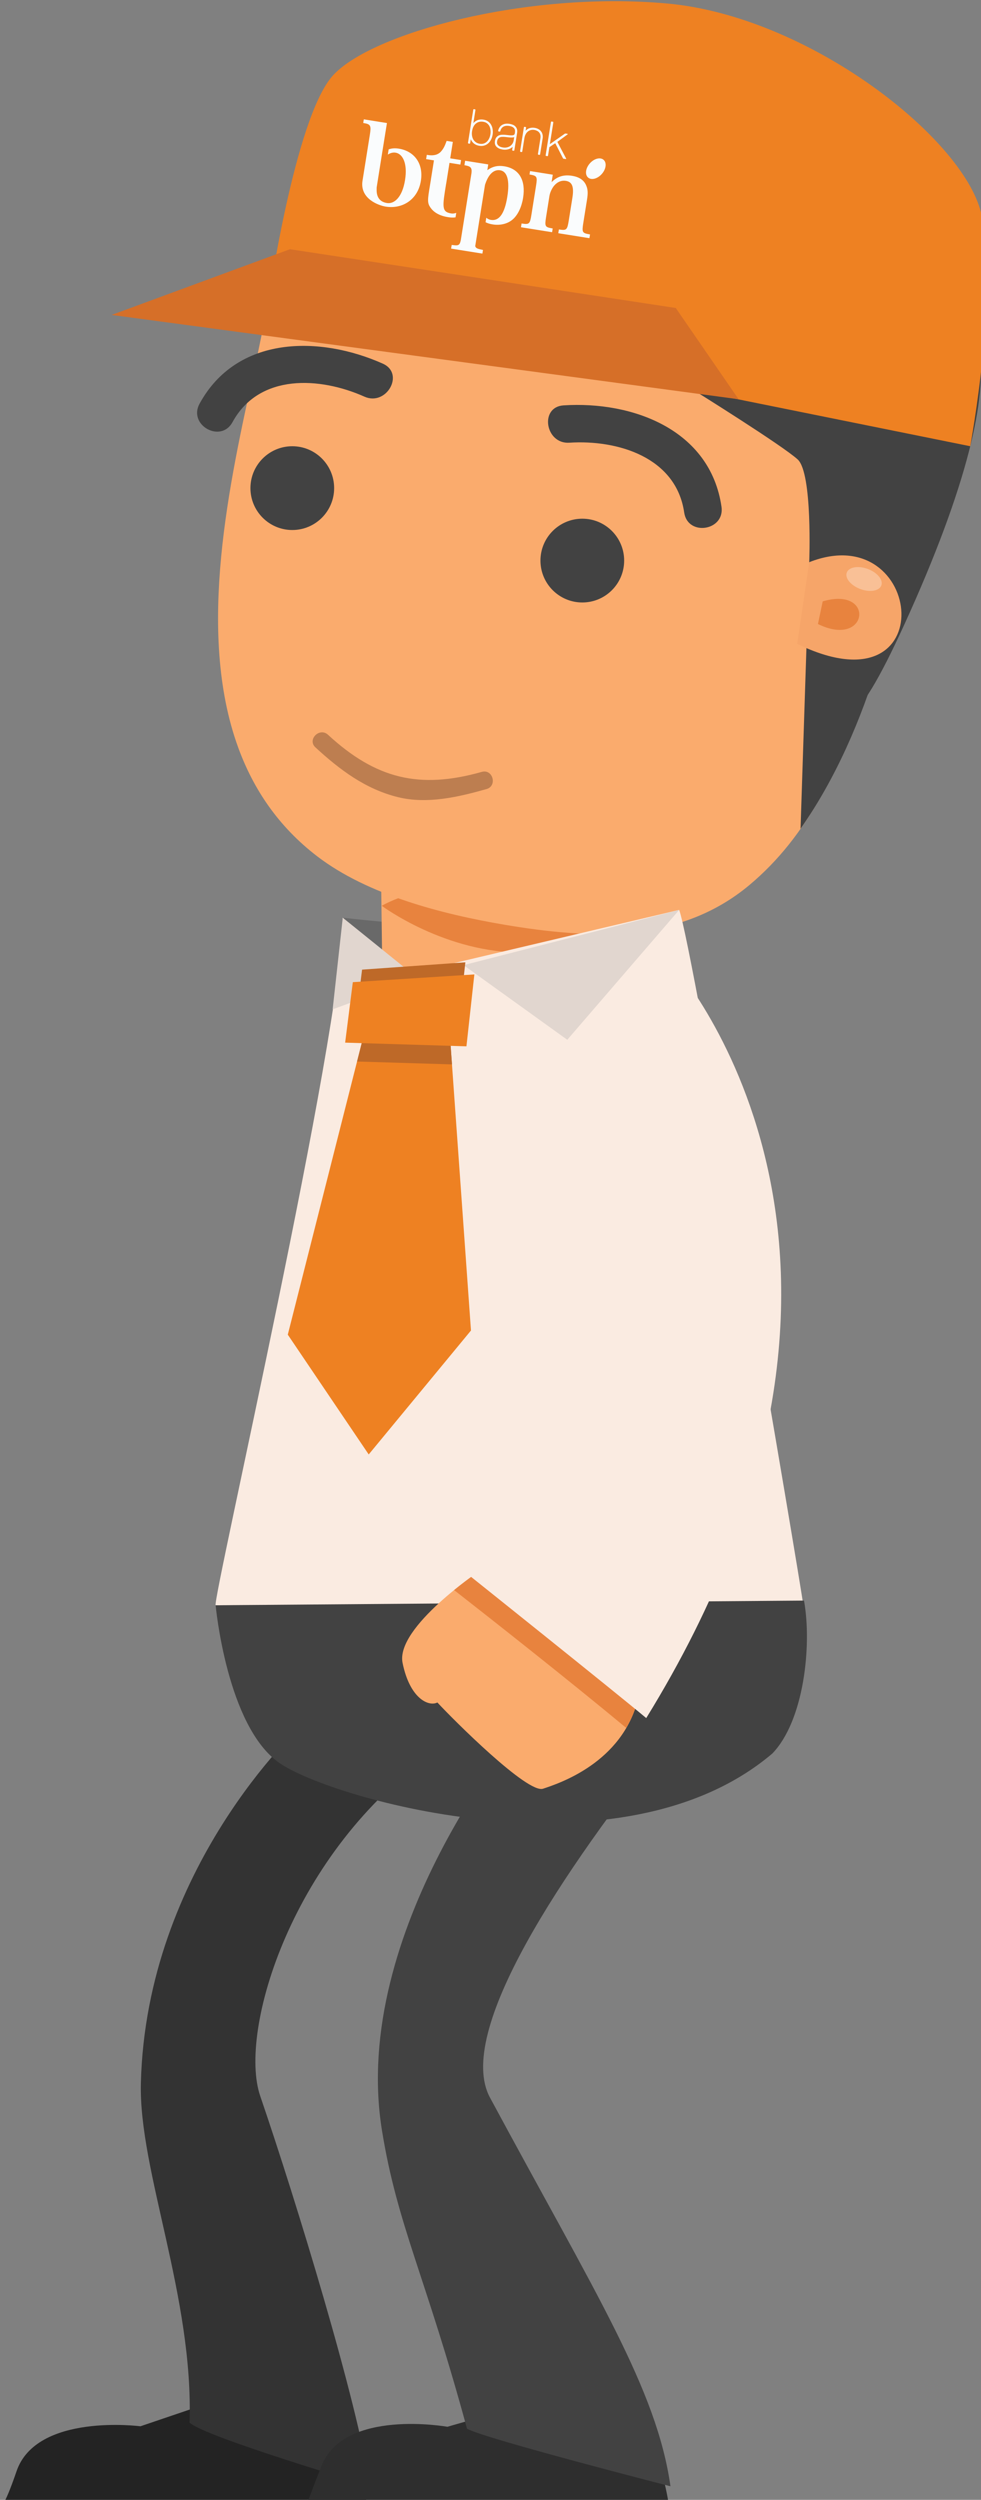 <?xml version="1.0" encoding="utf-8"?>
<!-- Generator: Adobe Illustrator 16.0.0, SVG Export Plug-In . SVG Version: 6.00 Build 0)  -->
<!DOCTYPE svg PUBLIC "-//W3C//DTD SVG 1.0//EN" "http://www.w3.org/TR/2001/REC-SVG-20010904/DTD/svg10.dtd">
<svg version="1.0" id="Layer_1" xmlns="http://www.w3.org/2000/svg" xmlns:xlink="http://www.w3.org/1999/xlink" x="0px" y="0px"
	 width="165.346px" height="420.945px" viewBox="0 0 165.346 420.945" enable-background="new 0 0 165.346 420.945"
	 xml:space="preserve">
<rect x="0" y="0" width="165.346" height="420.945" fill="#808080" stroke="none"/>
<path fill="#696969" d="M114.475,153.217c0,0-17.109,5.788-56.701,1.314l6.152,9.935l40.801-0.849L114.475,153.217z"/>
<rect x="64.493" y="148.696" transform="matrix(1 -0.013 0.013 1 -2.179 1.16)" fill="#FAAB6D" width="42.959" height="30.84"/>
<path fill="#E8833E" d="M64.336,152.52c0,0,10.773,8.045,23.951,7.87c13.18-0.176,19.005-8.442,19.005-8.442
	S78.768,144.662,64.336,152.52z"/>
<g>
	<path fill="#424242" d="M151.074,52.932c14.02-6.6,22.867,5.096,1.377,52.174c-17.69,38.754-8.564-9.615-8.564-9.615
		L151.074,52.932z"/>
	<path fill="#FAAB6D" d="M40.158,125.902c2.562,7.006,6.773,13.286,13.299,18.285c8.526,6.531,21.094,9.75,31.499,11.514
		c14.425,2.443,29.578,3.206,41.397-6.705c19.556-16.398,22.271-46.485,25.056-69.946c1.109-9.344,1.003-16.847,0.212-21.643
		c-5.781-0.796-11.564-1.593-17.34-2.392c-0.979-0.132-1.957-0.267-2.934-0.402c-19.283-2.66-38.566-5.319-57.853-7.977
		c-1.847-0.254-3.696-0.508-5.542-0.766c-6.926-0.953-13.85-1.906-20.775-2.863c-1.387,4.229-2.492,10.923-4.313,19.224
		C38.746,80.998,32.986,106.291,40.158,125.902z"/>
	<path fill="#424242" d="M154.355,80.521c1.109-9.344,2.475-19.793,1.683-24.591c-4.46-0.613-13.337,0.248-17.795-0.367
		L117.059,65.79c0,0,14.875,9.263,17.397,11.584s1.938,17.291,1.938,17.291l-1.463,44.885
		C146.823,122.563,152.044,99.997,154.355,80.521z"/>
	<circle fill="#424242" cx="49.265" cy="82.195" r="7.054"/>
	<circle fill="#424242" cx="98.147" cy="94.396" r="7.054"/>
	<g>
		<path fill="#424242" d="M39.187,71.086c4.515-8.267,14.792-7.615,22.241-4.293c3.715,1.657,6.846-3.885,3.102-5.555
			c-10.619-4.737-24.596-4.795-30.897,6.746C31.668,71.582,37.221,74.688,39.187,71.086L39.187,71.086z"/>
	</g>
	<g>
		<path fill="#424242" d="M121.607,85.326c-1.896-13.01-15.023-17.816-26.625-17.066c-4.09,0.265-3.084,6.55,0.977,6.287
			c8.144-0.527,18.003,2.436,19.361,11.756C115.912,90.361,122.199,89.383,121.607,85.326L121.607,85.326z"/>
	</g>
	<g>
		<g>
			<path fill="#F6A569" d="M136.395,94.665c19.396-7.626,22.717,25.8-2.025,13.754L136.395,94.665z"/>
			<path fill="#E8833E" d="M138.666,101.266c8.917-2.627,7.734,8.005-0.8,3.812L138.666,101.266z"/>
		</g>
		
			<ellipse transform="matrix(0.937 0.349 -0.349 0.937 43.236 -44.715)" opacity="0.3" fill="#FFFFFF" cx="145.614" cy="97.537" rx="3.108" ry="1.804"/>
	</g>
	<path fill="#EE8122" d="M163.532,75.14L45.154,51.235c0,0,4.502-31.313,10.914-38.474s32.57-14.32,56.367-12.173
		s49.83,22.542,52.924,35.259C168.454,48.563,163.532,75.14,163.532,75.14z"/>
	<polygon fill="#D66F28" points="124.489,67.229 113.9,51.863 48.865,41.967 18.824,53.032 	"/>
	<g>
		<g>
			<path fill="#BD7E50" d="M81.207,129.976c-10.492,2.966-17.854,1.184-25.922-6.249c-1.42-1.308-3.547,0.808-2.121,2.121
				c4.092,3.77,8.435,7.034,13.917,8.384c4.921,1.212,10.178-0.021,14.924-1.363C83.863,132.343,83.072,129.448,81.207,129.976
				L81.207,129.976z"/>
		</g>
	</g>
</g>
<g>
	<path fill="#232323" d="M45.529,401.143l-21.862,7.415c0,0-17.513-2.284-20.882,7.579c-2.209,6.473-2.804,6.1-2.804,6.1
		c17.274-0.445,61.911,0.832,61.911,0.832c0.149-5.666-6.246-20.699-6.246-20.699L45.529,401.143z"/>
	<path fill="#333333" d="M50.577,290.789c0,0-25.966,23.729-26.833,60.036c-0.354,14.724,8.893,35.92,8.205,57.115
		c2.602,2.438,30.393,10.638,30.393,10.638c-2.066-14.077-12.468-48.094-18.479-65.623c-3.776-11.012,5.452-41.287,29.302-57.846
		L50.577,290.789z"/>
</g>
<g>
	<path fill="#2E2E2E" d="M97.597,402.27l-22.19,6.371c0,0-17.384-3.113-21.216,6.58c-2.514,6.359-3.249,8.686-3.249,8.686
		c17.275,0.373,61.958,1.038,61.958,1.038c0.42-5.649-4.701-18.822-4.701-18.822L97.597,402.27z"/>
	<path fill="#424242" d="M87.832,290.915c0,0-28.888,34.081-23.461,67.769c2.582,16.027,7.375,24.594,14.343,50.289
		c3.13,1.708,34.293,9.689,34.293,9.689c-2.312-16.349-12.503-32.215-30.426-65.461c-5.912-10.965,11.942-37.813,30.558-61.047
		L87.832,290.915z"/>
</g>
<path fill="#FAEBE1" d="M57.773,154.531c0.029,19.105-22.044,114.938-21.427,115.777l99.007-0.277
	c-0.445-3.699-18.617-110.811-20.879-116.814l-47.08,11.111L57.773,154.531z"/>
<path fill="#424242" d="M36.347,270.309c0,0,1.866,20.396,10.741,26.553c8.884,6.156,57.592,20.049,83.086-1.588
	c5.346-5.52,6.699-18.236,5.341-25.755L36.347,270.309z"/>
<polygon fill="#E1D6CF" points="78.131,162.52 95.614,175.088 114.475,153.217 "/>
<polygon fill="#E1D6CF" points="57.773,154.531 56.068,169.965 70.37,164.689 "/>
<g>
	<polygon fill="#EE8122" points="61.356,174.117 48.506,224.741 62.146,244.912 79.382,224.042 75.741,173.094 	"/>
	<polygon fill="#BE6928" points="61.027,163.277 59.652,174.445 76.974,175.318 78.437,162.041 	"/>
	<polygon fill="#BE6928" points="60.182,178.748 76.18,179.233 75.804,173.965 61.129,175.012 	"/>
	<polygon fill="#EE8122" points="59.468,165.385 58.174,175.569 78.618,176.189 79.952,164.08 	"/>
</g>
<g>
	<path fill="#FAFCFD" d="M101.698,26.883c-0.583-0.461-1.628-0.154-2.331,0.686c-0.702,0.84-0.8,1.893-0.214,2.355
		c0.583,0.461,1.627,0.154,2.329-0.686C102.187,28.398,102.283,27.344,101.698,26.883"/>
	<path fill="#FAFCFD" d="M98.31,37.57l0.633-3.962c0.173-1.077,0.14-1.708-0.118-2.321c-0.367-0.943-1.179-1.486-2.406-1.683
		c-1.402-0.224-2.483,0.104-3.439,1.057l-0.008-0.009l0.196-1.234l-1.561-0.25l-0.363-0.057l-1.904-0.305l-0.092,0.576l0.104,0.018
		c1.137,0.201,1.242,0.344,1.005,1.828l-0.789,4.945c-0.249,1.558-0.374,1.646-1.569,1.472l-0.086-0.012l-0.102,0.632l5.244,0.838
		l0.102-0.633l-0.105-0.018c-1.171-0.204-1.266-0.309-1.014-1.885l0.569-3.57c0.091-0.57,0.403-1.25,0.772-1.708
		c0.565-0.671,1.261-0.952,1.992-0.835c1.041,0.166,1.41,0.941,1.103,2.869l-0.616,3.854c-0.246,1.541-0.393,1.644-1.551,1.476
		L94.2,38.639L94.1,39.271l5.246,0.838l0.102-0.632l-0.104-0.02C98.15,39.25,98.061,39.128,98.31,37.57"/>
	<path fill="#FAFCFD" d="M67.227,25.031c-0.646-0.103-1.205-0.066-1.717,0.121l-0.142,0.886c0.406-0.282,0.865-0.401,1.305-0.331
		c1.17,0.187,2.056,1.739,1.595,4.619c-0.459,2.877-1.814,4.059-3.043,3.862c-1.988-0.317-1.73-2.163-1.738-2.632
		c0,0,1.684-10.617,1.731-10.837l-1.194-0.19l-2.705-0.432l-0.098,0.612l0.104,0.017c1.191,0.19,1.248,0.486,1.008,1.993
		l-1.232,7.716c-0.481,3.012,2.682,4.16,3.911,4.357c2.779,0.443,5.415-1.14,5.927-4.346C71.408,27.506,69.789,25.441,67.227,25.031
		"/>
	<path fill="#FAFCFD" d="M85.001,28.003c-1.122-0.179-1.973,0.022-2.862,0.65l0.154-0.966l-3.895-0.617l-0.119,0.749
		c0.975,0.17,1.299,0.337,1.195,1.298L77.668,40.43c-0.193,0.928-0.424,0.961-1.432,0.826l-0.102-0.012l-0.1,0.619l5.273,0.842
		l0.099-0.619l-0.099-0.02c-0.779-0.154-1.116-0.25-1.208-0.629l1.646-10.301c0.553-1.764,1.46-2.637,2.553-2.463
		c1.172,0.188,1.658,1.643,1.207,4.467c-0.464,2.906-1.406,4.105-2.766,3.889c-0.283-0.045-0.55-0.174-0.777-0.363l-0.121,0.758
		c0.35,0.176,0.734,0.291,1.206,0.366c1.26,0.201,2.513-0.096,3.361-0.831c0.865-0.748,1.509-2.072,1.76-3.644
		C88.641,30.358,87.511,28.404,85.001,28.003"/>
	<path fill="#FAFCFD" d="M75.184,31c0.008-0.021,0.013-0.043,0.017-0.064l0.561-3.512l1.829,0.292l0.121-0.763l-1.828-0.291
		l0.442-2.77l-1.048-0.168l-0.028,0.086c-0.302,0.844-0.558,1.308-0.948,1.731c-0.494,0.537-1.204,0.677-1.977,0.588l-0.388-0.058
		l-0.116,0.723l1.322,0.211l-0.5,3.127l-0.012,0.104c-0.458,2.836-0.682,3.693-0.238,4.465c0.369,0.644,1.154,1.553,3.125,1.867
		c0.471,0.075,0.875,0.089,1.26,0.031l0.121-0.758c-0.275,0.106-0.568,0.146-0.854,0.101C74.404,35.68,74.576,34.797,75.184,31"/>
	<path fill="#FAFCFD" d="M88.586,22.017c0.123-0.136,0.259-0.241,0.407-0.327c0.158-0.082,0.329-0.14,0.517-0.166
		c0.191-0.033,0.393-0.031,0.607,0.004c0.228,0.036,0.432,0.102,0.609,0.199c0.189,0.099,0.342,0.227,0.46,0.385
		c0.127,0.155,0.212,0.335,0.257,0.543c0.05,0.204,0.055,0.428,0.015,0.673l-0.426,2.669c-0.008,0.053-0.063,0.092-0.117,0.082
		l-0.161-0.025c-0.057-0.008-0.097-0.063-0.088-0.115l0.423-2.646c0.036-0.225,0.03-0.416-0.01-0.572
		c-0.04-0.165-0.108-0.305-0.206-0.415c-0.092-0.116-0.211-0.208-0.352-0.274c-0.138-0.072-0.291-0.124-0.46-0.15
		c-0.236-0.038-0.446-0.025-0.634,0.033c-0.188,0.055-0.354,0.145-0.498,0.27c-0.14,0.123-0.256,0.273-0.348,0.459
		c-0.093,0.184-0.156,0.383-0.191,0.598l-0.363,2.278c-0.008,0.052-0.064,0.091-0.118,0.082l-0.162-0.026
		c-0.053-0.008-0.094-0.063-0.085-0.114l0.643-4.024c0.008-0.051,0.063-0.09,0.116-0.081l0.163,0.026
		c0.054,0.008,0.094,0.063,0.086,0.113L88.586,22.017z"/>
	<path fill="#FAFCFD" d="M79.557,22.842c0.035,0.236,0.106,0.447,0.213,0.637c0.109,0.188,0.258,0.346,0.438,0.476
		c0.182,0.128,0.395,0.212,0.646,0.252c0.257,0.041,0.484,0.026,0.682-0.04c0.207-0.066,0.385-0.174,0.531-0.317
		c0.155-0.153,0.285-0.336,0.382-0.55c0.104-0.215,0.175-0.447,0.214-0.693c0.037-0.227,0.042-0.457,0.014-0.688
		c-0.021-0.234-0.078-0.447-0.174-0.641c-0.094-0.193-0.229-0.361-0.404-0.501c-0.164-0.136-0.38-0.229-0.652-0.273
		c-0.482-0.077-0.888,0.022-1.226,0.292c-0.337,0.265-0.561,0.697-0.659,1.314C79.521,22.361,79.519,22.604,79.557,22.842
		 M79.349,23.436l-0.108,0.679c-0.008,0.052-0.063,0.089-0.116,0.081l-0.163-0.027c-0.053-0.008-0.093-0.06-0.085-0.112l0.894-5.591
		c0.008-0.053,0.063-0.09,0.116-0.082l0.163,0.025c0.053,0.01,0.093,0.063,0.085,0.115l-0.354,2.219
		c0.137-0.168,0.307-0.309,0.504-0.418c0.348-0.191,0.756-0.247,1.218-0.174c0.301,0.049,0.564,0.152,0.782,0.313
		c0.216,0.159,0.385,0.353,0.508,0.583c0.126,0.23,0.209,0.482,0.244,0.76c0.042,0.279,0.04,0.565-0.006,0.856
		c-0.05,0.312-0.139,0.593-0.266,0.847c-0.127,0.252-0.289,0.465-0.488,0.638c-0.19,0.167-0.413,0.288-0.666,0.362
		c-0.25,0.075-0.521,0.088-0.811,0.041c-0.447-0.071-0.812-0.25-1.087-0.541C79.553,23.838,79.432,23.647,79.349,23.436"/>
	<path fill="#FAFCFD" d="M86.674,23.088c-0.043,0.018-0.092,0.031-0.142,0.041c-0.126,0.018-0.269,0.027-0.424,0.024
		c-0.153-0.003-0.318-0.016-0.497-0.039c-0.168-0.021-0.332-0.039-0.496-0.054c-0.159-0.016-0.319-0.02-0.477-0.014
		c-0.141,0-0.274,0.029-0.391,0.083c-0.113,0.046-0.211,0.124-0.295,0.235c-0.077,0.102-0.138,0.252-0.17,0.457
		c-0.017,0.104-0.016,0.209,0.002,0.32c0.021,0.102,0.067,0.193,0.143,0.289c0.074,0.087,0.174,0.168,0.31,0.245
		c0.134,0.069,0.311,0.124,0.53,0.159c0.258,0.041,0.492,0.033,0.701-0.018c0.215-0.051,0.396-0.135,0.547-0.242
		c0.158-0.116,0.284-0.256,0.379-0.42c0.099-0.166,0.163-0.343,0.193-0.528L86.674,23.088z M86.415,24.71l-0.054,0.051
		c-0.122,0.114-0.266,0.206-0.436,0.282c-0.168,0.077-0.351,0.125-0.553,0.149c-0.205,0.029-0.418,0.025-0.645-0.011
		c-0.438-0.07-0.783-0.219-1.03-0.456c-0.251-0.249-0.342-0.575-0.28-0.962c0.041-0.258,0.119-0.471,0.238-0.626
		c0.119-0.149,0.262-0.262,0.428-0.33c0.164-0.075,0.338-0.11,0.53-0.114c0.185-0.011,0.366-0.006,0.544,0.012l0.746,0.08
		c0.203,0.017,0.366,0.016,0.491,0.002c0.129-0.018,0.213-0.057,0.267-0.105c0.055-0.055,0.1-0.144,0.122-0.283
		c0.019-0.115,0.027-0.236,0.027-0.365c-0.002-0.117-0.034-0.23-0.095-0.34c-0.053-0.104-0.146-0.201-0.286-0.286
		c-0.135-0.09-0.332-0.157-0.601-0.2c-0.424-0.068-0.753-0.016-1.003,0.137c-0.248,0.146-0.417,0.391-0.5,0.742
		c-0.011,0.046-0.067,0.082-0.116,0.074l-0.161-0.026c-0.059-0.009-0.099-0.063-0.086-0.118c0.042-0.197,0.115-0.377,0.218-0.537
		c0.105-0.166,0.238-0.305,0.4-0.412c0.167-0.107,0.357-0.178,0.568-0.219c0.221-0.039,0.467-0.036,0.735,0.007
		c0.19,0.03,0.37,0.078,0.534,0.144c0.176,0.068,0.321,0.164,0.441,0.289c0.124,0.121,0.211,0.268,0.269,0.439
		c0.058,0.176,0.069,0.383,0.038,0.611l-0.474,2.969c-0.009,0.052-0.065,0.09-0.117,0.081l-0.162-0.025
		c-0.055-0.009-0.095-0.062-0.087-0.114L86.415,24.71z"/>
	<path fill="#FAFCFD" d="M95.431,26.718l-1.489-2.829l1.695-1.24c0,0,0.064-0.045,0.064-0.072c-0.001-0.019-0.023-0.041-0.041-0.044
		c0,0-0.292-0.042-0.314-0.046c-0.102-0.016-0.174,0.046-0.174,0.046l-2.493,1.735l0.583-3.656c0.01-0.053-0.033-0.105-0.086-0.115
		l-0.198-0.031c-0.054-0.008-0.108,0.029-0.117,0.082l-0.894,5.601c-0.009,0.052,0.031,0.104,0.085,0.113l0.199,0.032
		c0.054,0.008,0.108-0.03,0.117-0.082l0.229-1.432l0.99-0.666l1.298,2.531c0.021,0.041,0.045,0.072,0.125,0.084
		c0.08,0.014,0.352,0.055,0.352,0.055c0.021,0.001,0.053-0.007,0.064-0.021C95.437,26.75,95.438,26.732,95.431,26.718"/>
</g>
<g>
	<path fill="#FAAB6D" d="M81.001,264.411c0,0-14.369,9.601-13.148,15.605c1.222,6.005,4.392,7.411,5.867,6.663
		c2.784,3.002,15.199,15.389,17.809,14.52c2.608-0.869,13.368-4.327,16.03-15.176L81.001,264.411z"/>
	<path fill="#E8833E" d="M105.545,290.959c0.852-1.447,1.557-3.076,2.014-4.936l-26.558-21.612c0,0-2.011,1.345-4.463,3.339
		C83.083,272.861,95.804,282.879,105.545,290.959z"/>
	<path fill="#FAEBE1" d="M112.999,161.81c0,0,44.61,48.561-4.077,127.495c-5.031-4.223-30.51-24.568-30.51-24.568
		c24.364-21.701,58.169-50.559,29.578-95.667L112.999,161.81z"/>
</g>
</svg>
